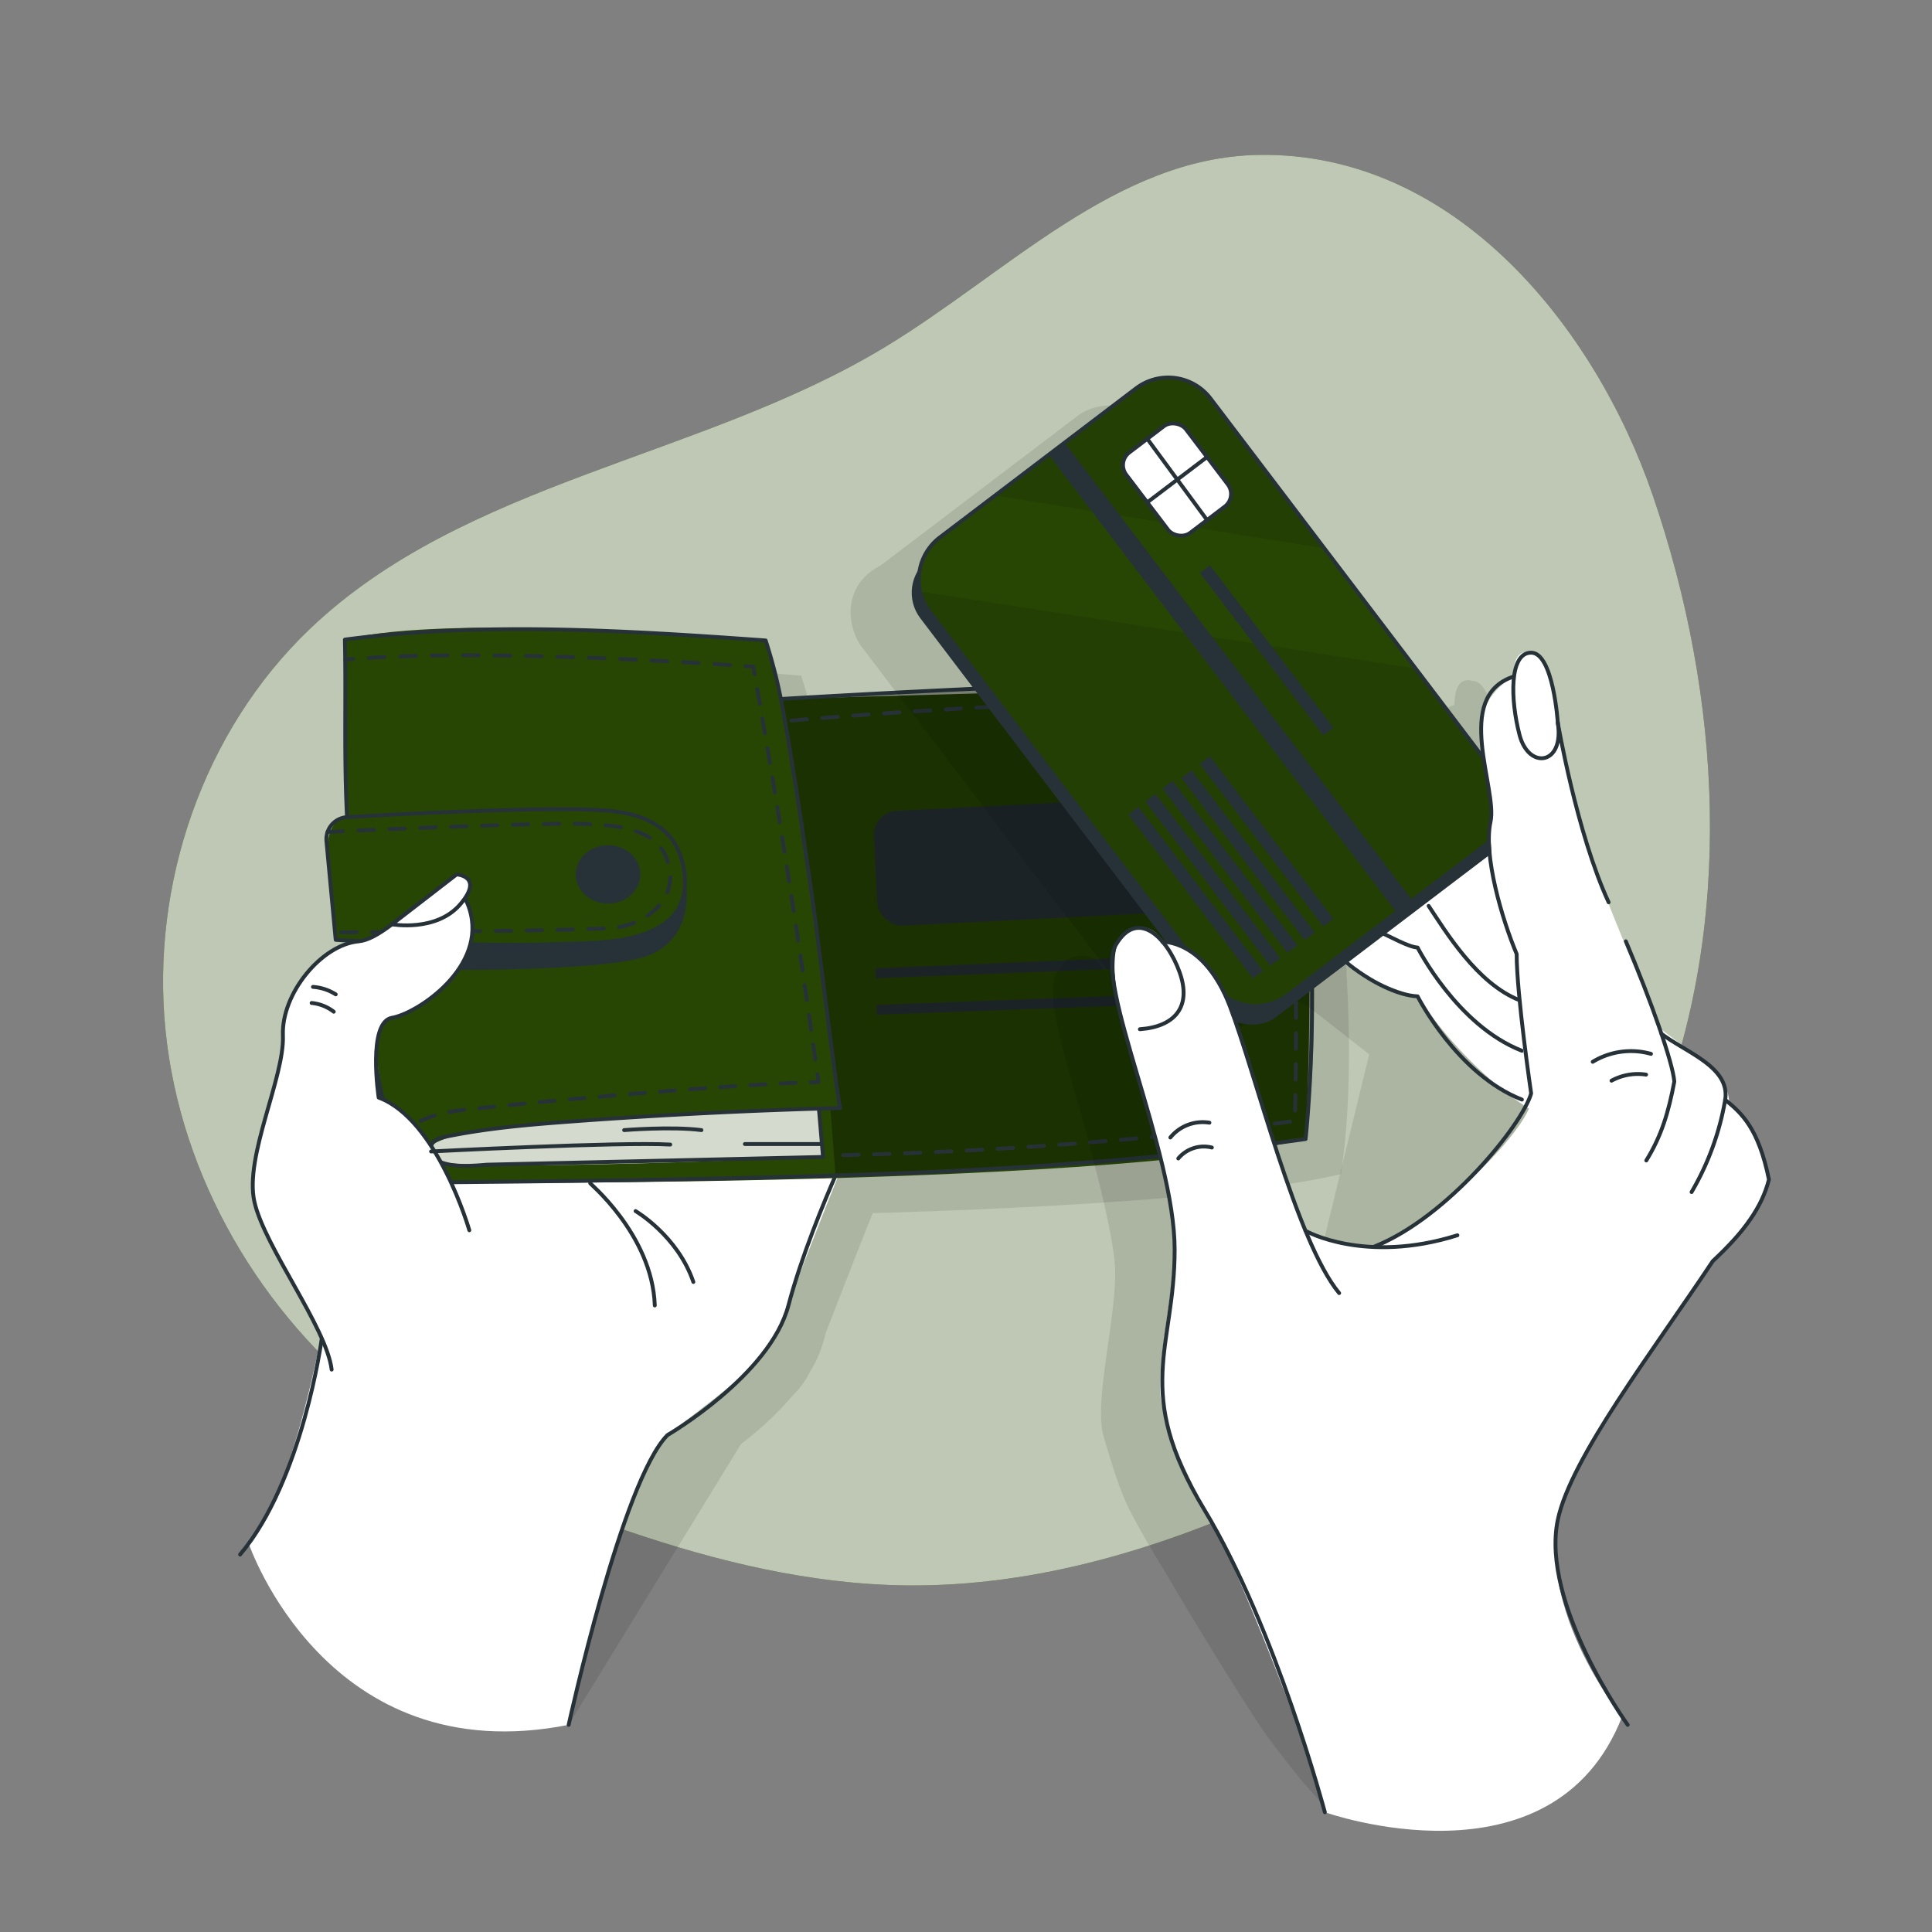 <svg xmlns="http://www.w3.org/2000/svg" viewBox="0 0 500 500">
    <rect x="0" y="0" width="500" height="500" fill="#808080" stroke="none"/>
    <g id="freepik--background-simple--inject-1">
        <path
            d="M325.67,40.09c-36.81.63-65.19,30.73-96.7,49.77-47.58,28.75-108.69,34.59-148.88,73C52.58,189.19,39,228.83,42.84,266.7s24.64,73.37,54.72,96.71c19.18,14.87,41.69,24.9,64.66,32.75,23.28,7.94,47.52,13.83,72.12,14.14,34.09.43,67.58-9.88,98.42-24.43,21.45-10.11,42.13-22.47,59-39.14,15.94-15.74,28.16-35.08,36.53-55.86,20.69-51.36,17.4-110.23-.54-162.62C412.91,84.92,376.63,39.21,325.67,40.09Z"
            style="fill:#274603"></path>
        <path
            d="M325.67,40.09c-36.81.63-65.19,30.73-96.7,49.77-47.58,28.75-108.69,34.59-148.88,73C52.58,189.19,39,228.83,42.84,266.7s24.64,73.37,54.72,96.71c19.18,14.87,41.69,24.9,64.66,32.75,23.28,7.94,47.52,13.83,72.12,14.14,34.09.43,67.58-9.88,98.42-24.43,21.45-10.11,42.13-22.47,59-39.14,15.94-15.74,28.16-35.08,36.53-55.86,20.69-51.36,17.4-110.23-.54-162.62C412.91,84.92,376.63,39.21,325.67,40.09Z"
            style="fill:#fff;opacity:0.7"></path>
    </g>
    <g id="freepik--Wallet--inject-1">
        <path
            d="M348.49,252.05c-.26-7.53-.75-15.56-1.56-23.87-1.09-16.6-3.17-32.1-6.94-41.85h0C319.23,182.08,211.38,190,211.3,190l-.67-3-.27-1.19-.48-2.09-.13-.48c-.7-2.82-1.49-5.61-2.41-8.38h0s-81.76-7.3-108.88-.22h0c0,.24,0,.47,0,.71l.08,6.69c.08,12.95-.22,25.1.45,38.44v.1h0a2.17,2.17,0,0,0-.39,0,5.75,5.75,0,0,0-4.67,3.79h0a5.73,5.73,0,0,0-.29,2.42L94,231c0,.07,0,.13,0,.2,1,10.62,2,21.14,2,21.14h0s.52.05,1.37.09l4.49.32c-9.56.88-20,13.5-19.54,24.35s-10,31.28-7.39,43c2,9.16,12.29,23.89,17.3,35.08l-.39,2.22L69.47,402.32c1.5-2.2,15,56.5,77.7,44.07l44.61-72.68h0a86.06,86.06,0,0,0,13.58-12.77,22.21,22.21,0,0,0,4.21-5.82h0a31.1,31.1,0,0,0,3.61-8.2c.2-.76.41-1.51.63-2.28,3.64-9.27,8.5-21.92,12.06-30.68,47-1.4,96.35-4.27,121.13-10.1h.05C349.45,287.56,349.5,269.27,348.49,252.05ZM107.12,293.12a72.18,72.18,0,0,1-.7-8.17c.55,2.88,1.15,5.75,1.78,8.63C107.84,293.42,107.48,293.26,107.12,293.12Z"
            style="opacity:0.1"></path>
        <path
            d="M64.36,399.45s20.08,59.37,82.81,46.94c0,0,13.92-65.35,25.58-75,7.52-6.2,24.13-17.32,27.68-25.37s17.81-46.28,20.57-50.88-29.92-57.53-29.92-57.53l-68.84,35.52-38.3,68S76.59,385.13,64.36,399.45Z"
            style="fill:#fff"></path>
        <path d="M83.27,346.43s-4.91,36.71-21.14,55.89"
            style="fill:none;stroke:#263238;stroke-linecap:round;stroke-linejoin:round"></path>
        <path
            d="M147.17,446.39s13.84-63.23,25.58-75c0,0,26.52-15.42,31.3-33.57,3.31-12.57,9.33-27.06,12.21-33.64"
            style="fill:none;stroke:#263238;stroke-linecap:round;stroke-linejoin:round"></path>
        <path d="M152.75,306.21c-1-.64,16.05,13,16.71,31.64"
            style="fill:none;stroke:#263238;stroke-linecap:round;stroke-linejoin:round"></path>
        <path
            d="M337.92,294.78c-55.28,13-233.32,11.29-233.32,11.29-1.5-3.16-3.31-11.12-5.06-20.34-3.5-18.51-6.77-42.1-6.77-42.1l-5.89-.41s-1-10.52-2-21.14,5-10.61,5-10.61l-.43-36.76-.11-9.18c27.12-7.08,108.88.22,108.88.22l2.55,8.86,1.42,6.28,128.68-3.63C342.67,207.77,337.92,294.78,337.92,294.78Z"
            style="fill:#274603"></path>
        <rect x="225.82" y="208.02" width="96.98" height="29.73" rx="6.29"
            transform="matrix(1, -0.05, 0.05, 1, -10.37, 13.41)" style="fill:#263238"></rect>
        <polygon points="323.54 246.54 323.81 249.39 226.63 253.15 226.55 250.59 323.54 246.54"
            style="fill:#263238"></polygon>
        <polygon points="324.02 256.45 324.11 259.01 226.94 262.6 226.85 260.05 324.02 256.45"
            style="fill:#263238"></polygon>
        <path
            d="M330.85,177.26s14.34,68,7.07,117.52c0,0-90.68,10.64-121.73,8.92l-1.27-16.55,2.6-.4S205,192.29,202.16,180.89C202.16,180.89,310.15,173,330.85,177.26Z"
            style="opacity:0.3"></path>
        <path
            d="M211.93,286.91,213,299.42s-91.4,4-99.44,1.09.43-7.55,21.69-9.22S211.93,286.91,211.93,286.91Z"
            style="fill:#fff;opacity:0.8"></path>
        <ellipse cx="157.36" cy="226.29" rx="8.35" ry="7.56" style="fill:#263238"></ellipse>
        <path
            d="M92.77,243.62a324,324,0,0,0,11.82,62.45c38.77-.33,77.53-.76,116.29-2s78.59-3.86,117-9.29c0,0,6.88-60.76-7.07-117.52-15.42-3.21-128.26,3.61-128.26,3.61"
            style="fill:none;stroke:#263238;stroke-linecap:round;stroke-linejoin:round"></path>
        <path
            d="M211.93,286.91,213,299.42l-87,2c-3.59.31-9.18.78-12.48-.91-1.5-.77-2.58-2.65-1.87-4.19.64-1.38,2.32-1.87,3.82-2.17,10.64-2.19,21.5-3.11,32.33-3.91q34.78-2.58,69.67-3.49c-.49,0-6.16-46.79-6.79-51.11-2.46-16.9-4.8-33.87-7.84-50.68a136.57,136.57,0,0,0-4.69-19.21c-35.84-2.56-73.27-4.93-108.89-.22.33,15.87-.26,30,.55,45.94"
            style="fill:none;stroke:#263238;stroke-linecap:round;stroke-linejoin:round"></path>
        <path d="M103.26,301.36a7.75,7.75,0,0,1-.38-2"
            style="fill:none;stroke:#263238;stroke-linecap:round;stroke-linejoin:round"></path>
        <path d="M103.46,295.57c1.33-3.33,5.32-7.09,16.17-8.29,19.79-2.2,62.93-6.16,88.24-7.12"
            style="fill:none;stroke:#263238;stroke-linecap:round;stroke-linejoin:round;stroke-dasharray:3.911,3.911"></path>
        <path d="M209.83,280.09l2-.07-.27-2"
            style="fill:none;stroke:#263238;stroke-linecap:round;stroke-linejoin:round"></path>
        <path d="M211,274.19c-4.55-32.73-9.59-65.22-15.36-97.77"
            style="fill:none;stroke:#263238;stroke-linecap:round;stroke-linejoin:round;stroke-dasharray:3.882,3.882"></path>
        <path d="M195.32,174.51l-.36-2-2-.14"
            style="fill:none;stroke:#263238;stroke-linecap:round;stroke-linejoin:round"></path>
        <path d="M188.92,172.11c-16.63-1.11-63.92-3.88-95.47-1.72"
            style="fill:none;stroke:#263238;stroke-linecap:round;stroke-linejoin:round;stroke-dasharray:4.066,4.066"></path>
        <path d="M91.41,170.54l-2,.16"
            style="fill:none;stroke:#263238;stroke-linecap:round;stroke-linejoin:round"></path>
        <path
            d="M86.88,243.22l-2.39-25.5a5.72,5.72,0,0,1,5.37-6.25c14.7-.85,52.72-2.85,67.31-1.68,7,.56,14.61,2.81,18,9.51,2.82,5.52,3.24,13.8-1.49,18.34-7.2,6.9-20.86,6.37-30.14,6.7C126.26,245,86.89,243.37,86.88,243.22Z"
            style="fill:none;stroke:#263238;stroke-linecap:round;stroke-linejoin:round"></path>
        <path
            d="M177.28,227.63c0-.71,3.64,14.65-9.66,19.72s-74.85,3.47-74.85,3.47v-7.2s43.54.92,50.79.72S176.5,246.55,177.28,227.63Z"
            style="fill:#263238"></path>
        <path d="M164.49,313.43s10.88,6.37,14.95,18.34"
            style="fill:none;stroke:#263238;stroke-linecap:round;stroke-linejoin:round"></path>
        <path
            d="M84.79,215.3s53.36-2.51,66.94-2.06,20.23,3.44,21.58,11.95S166.43,239,159.87,240s-73,1.29-73,1.29"
            style="fill:none;stroke:#263238;stroke-linecap:round;stroke-linejoin:round;stroke-dasharray:4,4"></path>
        <path
            d="M121.46,318.39S113.2,289.7,98,284.05c0,0-3-19.58,3.48-20.66s24.78-13.14,20-28.19-19.13,7.55-28.69,8.42-20,13.5-19.57,24.36-10,31.29-7.39,43,18.7,32.6,20,43.47"
            style="fill:#fff;stroke:#263238;stroke-linecap:round;stroke-linejoin:round"></path>
        <path d="M101.45,239.21s11.45,2.08,17.67-5.19-.94-7.73-.94-7.73Z"
            style="fill:#fff;stroke:#263238;stroke-linecap:round;stroke-linejoin:round"></path>
        <path d="M81,255.41a12.58,12.58,0,0,1,5.88,1.93"
            style="fill:none;stroke:#263238;stroke-linecap:round;stroke-linejoin:round"></path>
        <path d="M80.65,259.57a11.06,11.06,0,0,1,5.72,2.26"
            style="fill:none;stroke:#263238;stroke-linecap:round;stroke-linejoin:round"></path>
        <path d="M111.56,298s49-2.53,61.9-1.79"
            style="fill:none;stroke:#263238;stroke-linecap:round;stroke-linejoin:round"></path>
        <path d="M161.53,292.47s12.33-1,20,0"
            style="fill:none;stroke:#263238;stroke-linecap:round;stroke-linejoin:round"></path>
        <line x1="192.77" y1="296.07" x2="212.72" y2="296.07"
            style="fill:none;stroke:#263238;stroke-linecap:round;stroke-linejoin:round"></line>
        <path
            d="M204.84,186.49s87.63-7.83,122.84-3.36c0,0,9.5,17.47,7.43,107A1123.46,1123.46,0,0,1,215.83,299"
            style="fill:none;stroke:#263238;stroke-linecap:round;stroke-linejoin:round;stroke-dasharray:4,4"></path>
    </g>
    <g id="freepik--Card--inject-1">
        <g style="opacity:0.1">
            <path
                d="M442.06,310.39c-2.49-10.59-6.14-14.57-9.8-17.63,0,0-.08-6-4.77-9.42a31.8,31.8,0,0,0-4-3c-4.4-3.3-9.25-7-9.25-7-2.28-6.6-5.37-14.59-8.71-22.45l.17,1.79c-3.42-8.35-6.77-16.66-7.71-19.42l0-.06c1,2.66,2,5.23,3.1,7.6l-12.52-44.25c-.3-1.78-.61-3.53-.92-5.22-.6-5-2.23-14.42-6.16-15.09a3.27,3.27,0,0,0-.44,0s-4.63-2-4.63,6.21c-5.51,1.84-7.64,6-8.17,10.89a14.62,14.62,0,0,0-.1,4.7c.1,1.81.31,3.66.59,5.5L351,180.22,349.29,178l-21.88-28.8L298,110.4a13.77,13.77,0,0,0-19.3-2.63L242.19,135.5l-14.25,10.82c-10.93,5.69-8.08,16.93-5.05,20.92l63.67,83.81a6.63,6.63,0,0,0-1-.05s-1.82-4.29-6.32-3.61a5.21,5.21,0,0,0-2.68.89,4.81,4.81,0,0,0-1.79,1.63,14.22,14.22,0,0,0-1.34,1.92c-2.29,3.92-.17,13.51,3.14,25.22.21.76.42,1.49.62,2.17l0,.11.85,2.93c3.24,11.24,9.3,33.31,10.42,44.13.08,1,.13,2.07.15,3.07.07,12.46-5.46,33.32-3.08,41.94.31,1.13.63,2.21.95,3.28,1.77,5.76,3.35,11.21,6.13,16.62,3.38,6.6,7.41,12.93,11.18,19.32q10.38,17.61,21.48,34.8c3.41,5.26,7.4,10.06,11.26,15,1.77,2.27,5.63,5.68,6.3,8.59,0,0,34.23,2.83,53.39-9.34l-1.8-27.24,12.85-73.85c3.67-5.57,15-16.45,17.26-19.89,1.17-1.71,2.31-3.41,3.42-5.07,8.45-7.89,12.68-14,14.54-21.11C442.53,312.53,442.4,311.72,442.06,310.39ZM322.19,324.84v0Zm1.37,1.68-.17-.32a40.46,40.46,0,0,0,11,3.2C330.4,328.94,325.89,328.3,323.56,326.52ZM338,329.83h0l1.84.13A13.78,13.78,0,0,1,338,329.83Zm-14.8-4.06-2.3-4.56c-3.2-9.18-10.43-30.82-10.46-30.91h0A125,125,0,0,0,304.78,272a10.89,10.89,0,0,0,10.21-1.6l17.5-13.29c1.81,1.09,3.66,2.07,5.47,2.93l16.39,12.81-13,53.43Zm66.34-123.06h0c1.36,6.38,3.51,15.56,6.36,24.45A160.3,160.3,0,0,1,389.52,202.71Z"></path>
            <path d="M315.25,459.45l.1.48S315.32,459.75,315.25,459.45Z"></path>
        </g>
        <path
            d="M376,204.67c1-.66,15.66-8.64,23,15.29s15.95,64.65,15.95,64.65L397.51,288s-16.16-8.6-30.64-30.14c0,0-20.3-5.26-29.14-17.76-8-11.36,16.68-53.07,16.68-53.07Z"
            style="fill:#fff"></path>
        <path d="M369.73,234.45c4.32,6.48,12.5,20.11,23.54,24.41"
            style="fill:none;stroke:#263238;stroke-linecap:round;stroke-linejoin:round"></path>
        <path d="M357.51,241.42c2,.81,7,3.69,9.36,3.8,0,0,10.19,20.17,27,26.72"
            style="fill:none;stroke:#263238;stroke-linecap:round;stroke-linejoin:round"></path>
        <path d="M348.16,248.85c6.25,5.23,13.7,8.8,18.71,9,0,0,10.19,20.17,27,26.72"
            style="fill:none;stroke:#263238;stroke-linecap:round;stroke-linejoin:round"></path>
        <rect x="267.27" y="108.53" width="91.28" height="148.81" rx="10.92"
            transform="translate(-46.91 226.54) rotate(-37.22)" style="fill:#263238"></rect>
        <path
            d="M384,219l-50.74,38.55a13.75,13.75,0,0,1-19.3-2.64l-73.35-96.56a13.48,13.48,0,0,1-2.46-5.28,13.71,13.71,0,0,1,5.09-14l14.26-10.82L294,100.51a13.77,13.77,0,0,1,19.3,2.64l29.43,38.74,21.88,28.8,22,29A13.77,13.77,0,0,1,384,219Z"
            style="fill:#274603"></path>
        <path d="M342.69,141.89l-85.22-13.65L294,100.51a13.77,13.77,0,0,1,19.3,2.64Z"
            style="opacity:0.1"></path>
        <path
            d="M384,219l-50.74,38.55a13.75,13.75,0,0,1-19.3-2.64l-73.35-96.56a13.48,13.48,0,0,1-2.46-5.28L366.29,173l20.32,26.75A13.77,13.77,0,0,1,384,219Z"
            style="opacity:0.1"></path>
        <rect x="294.91" y="111.05" width="19.41" height="26.09" rx="4.08"
            transform="translate(-13.02 209.54) rotate(-37.22)"
            style="fill:#fff;stroke:#263238;stroke-linecap:round;stroke-linejoin:round"></rect>
        <line x1="296.91" y1="113.56" x2="312.38" y2="134.58"
            style="fill:#fff;stroke:#263238;stroke-linecap:round;stroke-linejoin:round"></line>
        <line x1="296.91" y1="130.01" x2="312.38" y2="118.28"
            style="fill:#fff;stroke:#263238;stroke-linecap:round;stroke-linejoin:round"></line>
        <polygon points="326.87 251.26 324.23 253.2 292.02 210.8 294.64 208.82 326.87 251.26"
            style="fill:#263238"></polygon>
        <polygon points="331.34 247.95 328.7 249.91 296.45 207.44 299.05 205.46 331.34 247.95"
            style="fill:#263238"></polygon>
        <polygon points="335.8 244.66 333.17 246.6 300.87 204.09 303.48 202.1 335.8 244.66"
            style="fill:#263238"></polygon>
        <polygon points="340.27 241.35 337.63 243.29 305.76 201.34 308.36 199.35 340.27 241.35"
            style="fill:#263238"></polygon>
        <polygon points="345.09 237.79 342.45 239.74 310.53 197.72 313.14 195.73 345.09 237.79"
            style="fill:#263238"></polygon>
        <polygon points="345.09 188.35 342.45 190.29 310.53 148.27 313.14 146.29 345.09 188.35"
            style="fill:#263238"></polygon>
        <rect x="315.94" y="101.01" width="5.13" height="148.7"
            transform="translate(-41.2 228.39) rotate(-37.22)" style="fill:#263238"></rect>
        <path
            d="M384,219l-50.74,38.55a13.75,13.75,0,0,1-19.3-2.64l-73.35-96.56a13.48,13.48,0,0,1-2.46-5.28,13.71,13.71,0,0,1,5.09-14l14.26-10.82L294,100.51a13.77,13.77,0,0,1,19.3,2.64l29.43,38.74,21.88,28.8,22,29A13.77,13.77,0,0,1,384,219Z"
            style="fill:none;stroke:#263238;stroke-linecap:round;stroke-linejoin:round"></path>
        <path
            d="M342.87,469s59.06,21,76.93-24.74c0,0-27.95-34-12.69-61.78,9.6-17.5,36.15-56.13,36.15-56.13s11.09-10.53,14.54-21.11c0,0-1.9-11.79-10.26-19.77,0,0-.09-6-4.78-9.42s-13.29-10-13.29-10S415.33,232.13,413.23,226s-6.32-17.72-8.43-30.52-4.06-26.58-8.54-26.54c0,0-4.62-2-4.62,6.21,0,0-9.7,5-8.27,15.58s2.75,16.05,2.37,22,1.53,26.61,6.31,33.09c0,0,1.6,29,4,36.55.08.23.15.44.22.63,2.52,6.39-22.66,31-36.29,37.66,0,0-1.43,2.66-6.72,1.93s-14.24-1.07-15.78-5S325.69,283,325.69,283s-8.29-39.3-24.85-39.29c0,0-2.51-6-9-2.72s-2.24,21.16.63,30.94,10.14,35.49,11.32,47.32-5.52,35.53-3,44.85,5.32,15.61,13.36,30.87S340,455.73,342.87,469Z"
            style="fill:#fff"></path>
        <path
            d="M342.87,469s-12.64-47.58-31.22-78.35S304,349,304,323.39s-20.87-69.21-15.24-78.82,13.31-1.92,16.52,7.05S304,265.72,295,266.36"
            style="fill:none;stroke:#263238;stroke-linecap:round;stroke-linejoin:round"></path>
        <path d="M300.84,243.75s10.79-.66,17.42,16.59,17.25,61,28.31,74.31"
            style="fill:none;stroke:#263238;stroke-linecap:round;stroke-linejoin:round"></path>
        <path d="M337.84,318.49c.06.14,15.45,8.72,39.33,1.2"
            style="fill:none;stroke:#263238;stroke-linecap:round;stroke-linejoin:round"></path>
        <path d="M302.89,294.38a10.81,10.81,0,0,1,10.1-3.83"
            style="fill:none;stroke:#263238;stroke-linecap:round;stroke-linejoin:round"></path>
        <path d="M304.94,299.81a8.61,8.61,0,0,1,8.69-2.83"
            style="fill:none;stroke:#263238;stroke-linecap:round;stroke-linejoin:round"></path>
        <path
            d="M391.64,175.12c-15.7,5.23-4,28.94-5.9,37.59s3,25.21,6.77,34.19c0,10.53,3.75,36.08,3.75,36.08-2.32,8.13-21.68,32.09-40.49,39.59"
            style="fill:none;stroke:#263238;stroke-linecap:round;stroke-linejoin:round"></path>
        <path d="M403.16,187.06s-1.17-18.15-6.9-18.15-5.38,12.23-3,21.31S404.9,198,403.16,187.06Z"
            style="fill:none;stroke:#263238;stroke-linecap:round;stroke-linejoin:round"></path>
        <path d="M403.16,187.06s4.88,28.53,13.15,46.45"
            style="fill:none;stroke:#263238;stroke-linecap:round;stroke-linejoin:round"></path>
        <path d="M426.06,300.33c4-6.48,5.77-12.61,7.25-20.41-.37-4.89-6-20.85-12.54-36.31"
            style="fill:none;stroke:#263238;stroke-linecap:round;stroke-linejoin:round"></path>
        <path d="M430,267.56c6.49,4.88,17.78,8.63,16.48,17.05a70.79,70.79,0,0,1-8.7,23.89"
            style="fill:none;stroke:#263238;stroke-linecap:round;stroke-linejoin:round"></path>
        <path
            d="M421.24,446.39S398.63,415,403.16,393.32c3.33-15.95,24.74-43.84,40.1-66.94,8.46-7.89,12.69-14,14.54-21.11-2.71-13.35-7.11-17.24-11.34-20.66"
            style="fill:none;stroke:#263238;stroke-linecap:round;stroke-linejoin:round"></path>
        <path d="M427.27,272.74a19.11,19.11,0,0,0-15.07,2.05"
            style="fill:none;stroke:#263238;stroke-linecap:round;stroke-linejoin:round"></path>
        <path d="M426,278.11a14.25,14.25,0,0,0-8.94,1.57"
            style="fill:none;stroke:#263238;stroke-linecap:round;stroke-linejoin:round"></path>
    </g>
</svg>